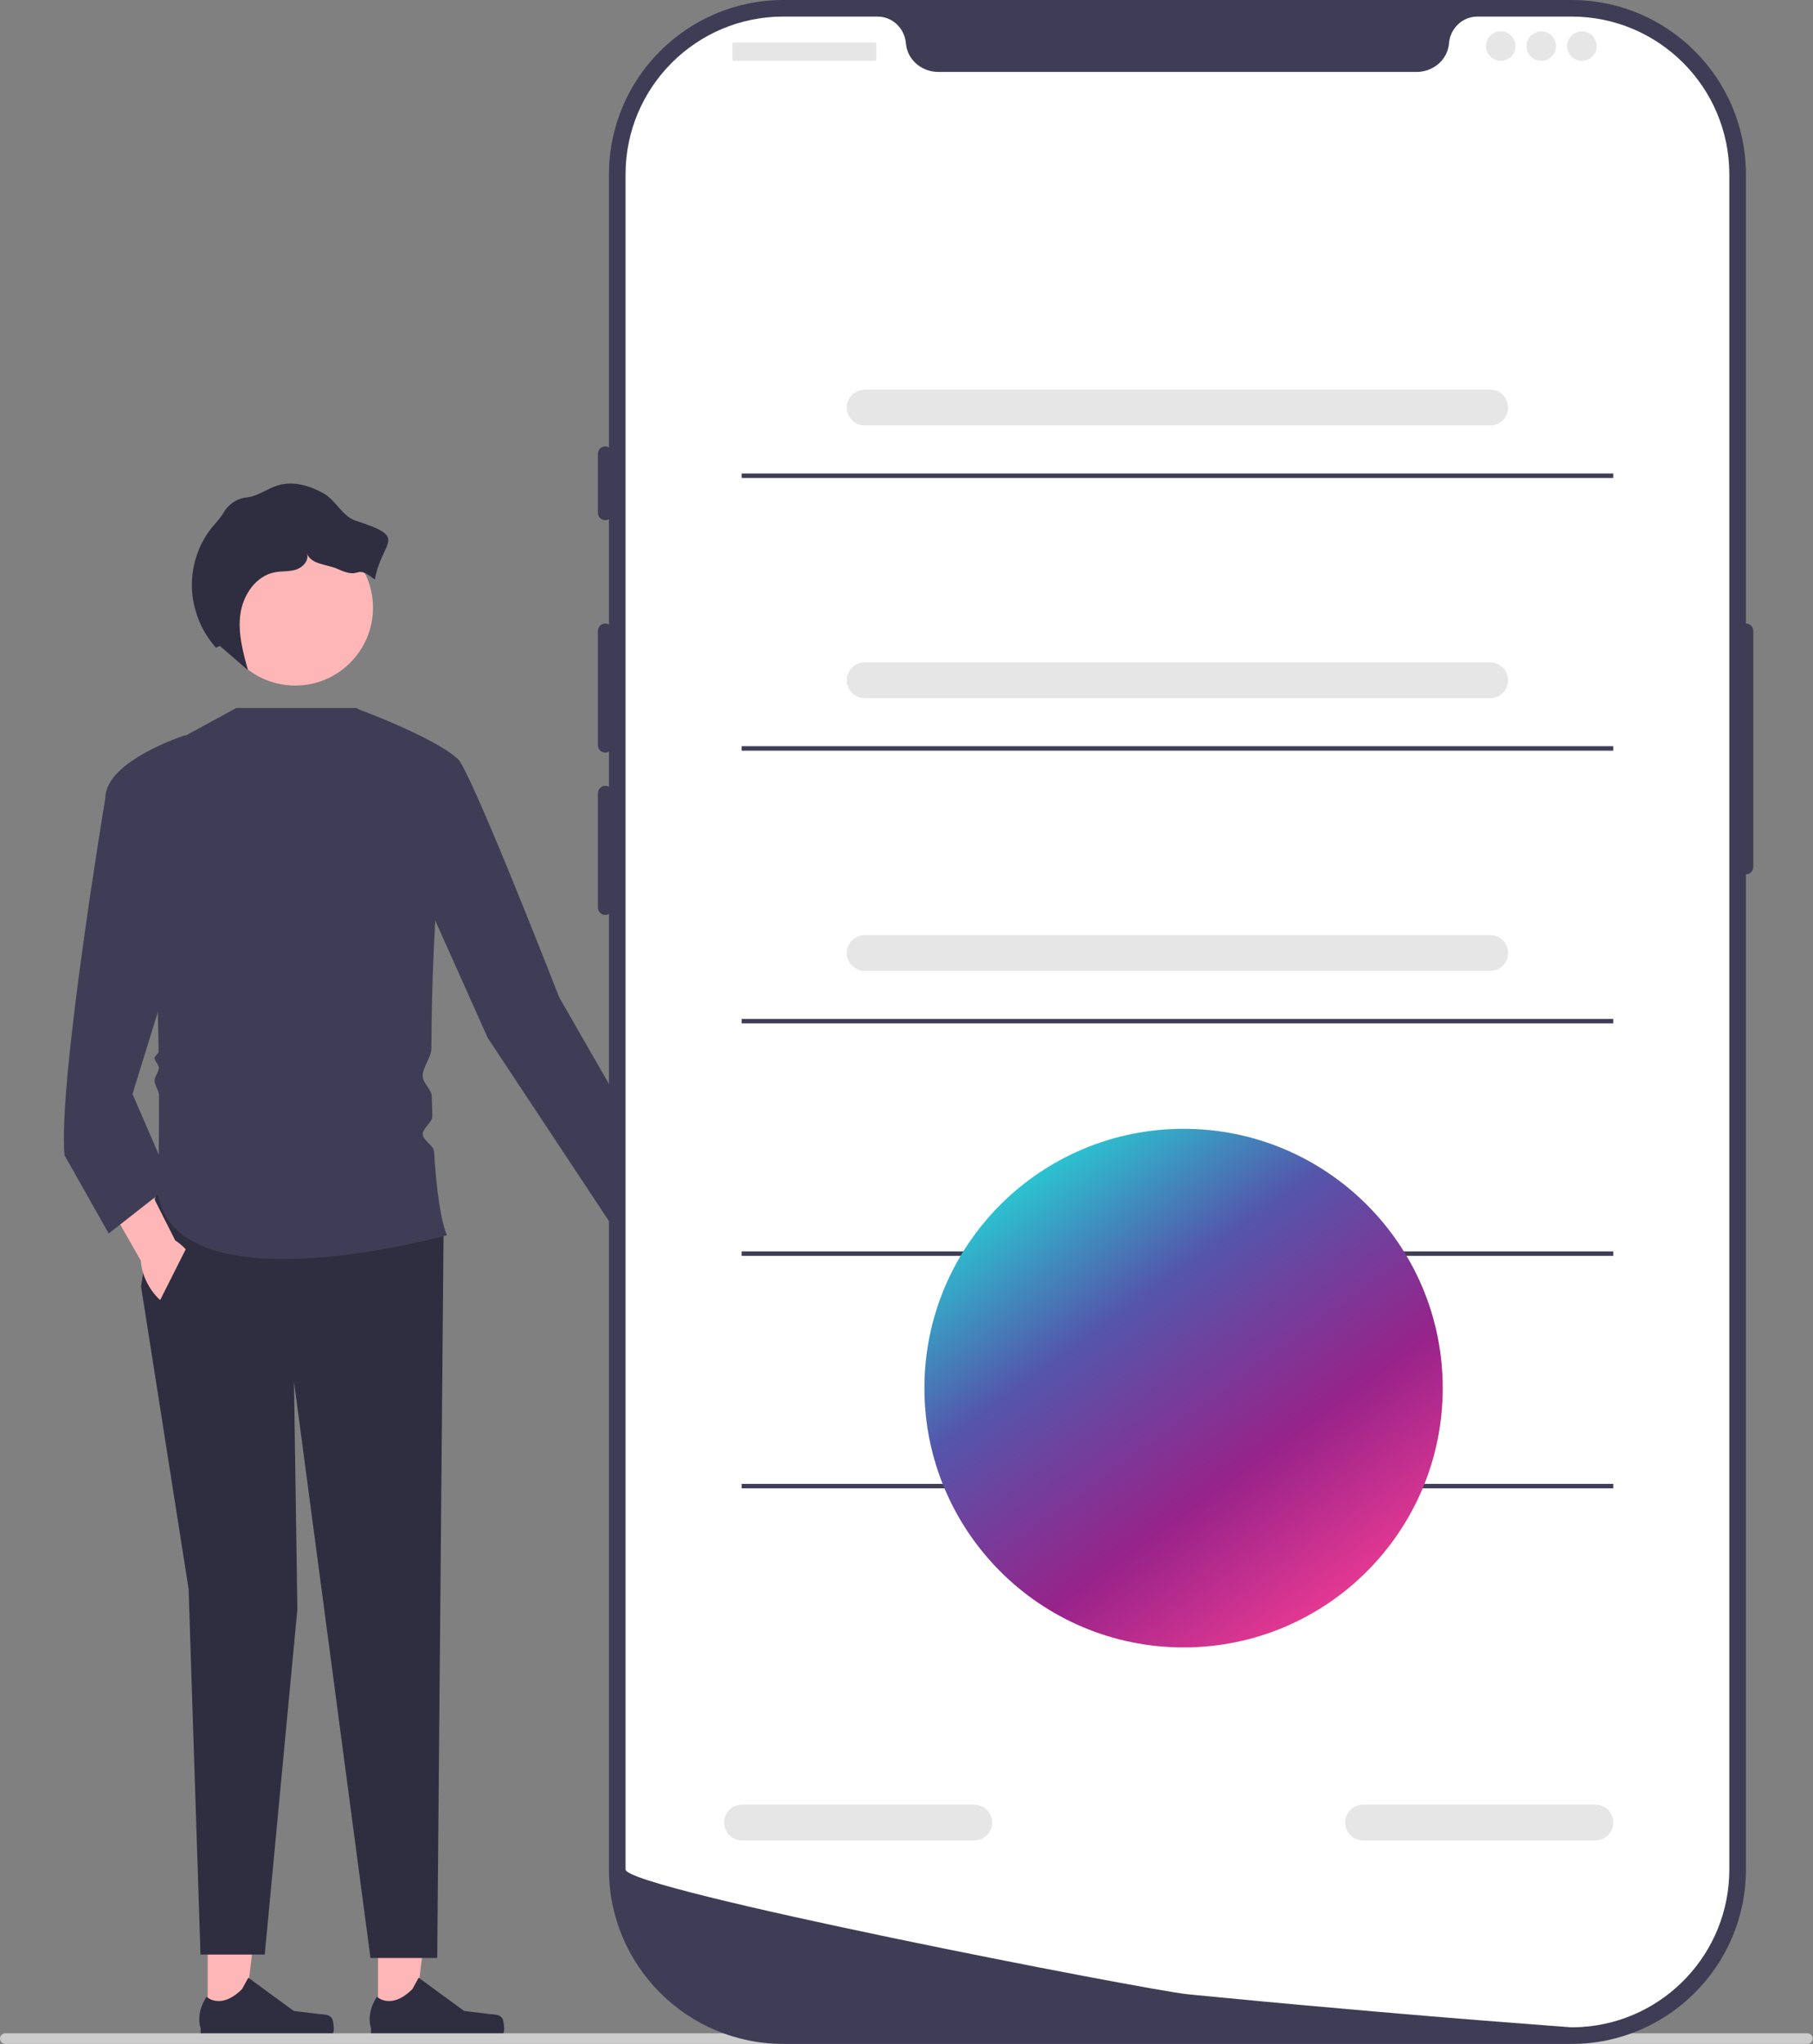 <svg width="142" height="160" viewBox="0 0 142 160" fill="none" xmlns="http://www.w3.org/2000/svg">
<rect x="0" y="0" width="142" height="160" fill="#808080" stroke="none"/>
<g clip-path="url(#clip0_2049_4491)">
<path d="M54.432 97.991C55.239 99.553 55.088 101.235 54.094 101.749C53.1 102.262 51.64 101.412 50.833 99.85C50.48 99.167 50.311 98.46 50.315 97.838L46.98 91.177L50.139 89.679L53.092 96.404C53.601 96.76 54.079 97.307 54.432 97.991Z" fill="#FFB6B6"/>
<path d="M29.61 158.09L32.454 158.09L33.807 147.12L29.609 147.12L29.61 158.09Z" fill="#FFB6B6"/>
<path d="M39.354 158.025C39.443 158.174 39.489 158.656 39.489 158.829C39.489 159.362 39.057 159.794 38.524 159.794H29.716C29.353 159.794 29.058 159.5 29.058 159.136V158.769C29.058 158.769 28.622 157.667 29.519 156.309C29.519 156.309 30.634 157.372 32.3 155.706L32.791 154.816L36.347 157.417L38.319 157.66C38.75 157.713 39.132 157.652 39.354 158.025Z" fill="#2F2E41"/>
<path d="M16.267 158.09L19.111 158.09L20.464 147.12L16.267 147.12L16.267 158.09Z" fill="#FFB6B6"/>
<path d="M26.011 158.025C26.1 158.174 26.146 158.656 26.146 158.829C26.146 159.362 25.714 159.794 25.181 159.794H16.374C16.01 159.794 15.715 159.5 15.715 159.136V158.769C15.715 158.769 15.28 157.667 16.177 156.309C16.177 156.309 17.291 157.372 18.957 155.706L19.449 154.816L23.005 157.417L24.976 157.66C25.407 157.713 25.789 157.652 26.011 158.025Z" fill="#2F2E41"/>
<path d="M12.242 93.365L11.044 100.687L14.771 124.383L15.703 153.004H20.736L23.291 125.98L23.025 108.142L29.016 153.271H34.245L34.74 96.693L12.242 93.365Z" fill="#2F2E41"/>
<path d="M18.498 55.425H27.919L36.07 60.218C34.802 59.895 33.822 71.665 33.788 82.064C33.786 82.755 33.101 83.55 33.108 84.225C33.113 84.806 33.809 85.271 33.821 85.835C33.832 86.362 33.846 86.881 33.864 87.389C33.878 87.81 33.089 88.369 33.108 88.774C33.132 89.293 33.964 89.652 33.995 90.14C34.185 93.138 34.512 95.513 35.005 96.694C35.005 96.694 13.972 102.551 12.374 93.499C12.374 93.499 12.466 90.245 12.453 85.752C12.452 85.353 12.112 84.991 12.109 84.575C12.107 84.265 12.442 83.903 12.439 83.585C12.436 83.323 12.113 83.092 12.109 82.825C12.107 82.666 12.425 82.472 12.423 82.312C12.295 73.768 11.721 63 9.712 60.218L18.498 55.425Z" fill="#3F3D56"/>
<path d="M27.817 55.425C27.817 55.425 33.922 57.644 35.859 59.411C36.889 60.35 43.792 78.056 43.792 78.056L53.381 94.755L48.397 96.648L38.201 81.251L33.675 71.134L27.817 55.425Z" fill="#3F3D56"/>
<path d="M15.155 98.623C16.045 100.139 15.985 101.827 15.021 102.393C14.056 102.96 12.552 102.191 11.662 100.675C11.272 100.012 11.065 99.315 11.035 98.694L7.343 92.224L10.416 90.556L13.729 97.111C14.258 97.439 14.765 97.96 15.155 98.623Z" fill="#FFB6B6"/>
<path d="M17.167 63.679L14.505 57.555C14.505 57.555 8.248 59.552 8.248 62.481C8.248 62.481 4.521 84.845 5.053 90.437L8.514 96.56L13.44 92.7L10.378 85.644L17.167 63.679Z" fill="#3F3D56"/>
<path d="M11.691 103.463L14.832 97.226L18.498 102.285L15.199 105.48L11.691 103.463Z" fill="#2F2E41"/>
<path d="M23.121 53.666C26.486 53.666 29.214 50.938 29.214 47.573C29.214 44.208 26.486 41.48 23.121 41.48C19.755 41.48 17.027 44.208 17.027 47.573C17.027 50.938 19.755 53.666 23.121 53.666Z" fill="#FFB6B6"/>
<path d="M27.872 40.766C26.813 40.427 26.312 39.167 25.344 38.621C24.272 38.018 22.991 37.641 21.81 37.982C21.085 38.192 20.454 38.655 19.728 38.863C19.602 38.9 19.468 38.925 19.333 38.938C18.553 39.012 17.883 39.48 17.493 40.159L17.483 40.177C17.254 40.568 16.929 40.893 16.64 41.242C15.587 42.519 15.017 44.178 15.028 45.833C15.041 47.612 15.726 49.379 16.915 50.702L17.219 50.562C17.953 51.196 18.688 51.83 19.422 52.465C19.023 51.022 18.619 49.53 18.831 48.049C19.042 46.567 20.038 45.089 21.507 44.803C22.063 44.695 22.649 44.761 23.188 44.589C23.728 44.417 24.225 43.862 24.04 43.327C24.373 44.21 25.619 44.158 26.477 44.553C28.396 45.437 27.693 44.071 29.359 45.371C29.922 42.252 32.077 42.113 27.872 40.766Z" fill="#2F2E41"/>
<path d="M0 159.583C0 159.814 0.185 160 0.416 160H141.558C141.789 160 141.974 159.814 141.974 159.583C141.974 159.352 141.789 159.167 141.558 159.167H0.416C0.185 159.167 0 159.352 0 159.583Z" fill="#CCCCCC"/>
<path d="M123.093 160H61.349C53.82 160 47.695 153.875 47.695 146.346V13.654C47.695 6.125 53.82 0 61.349 0H123.093C130.622 0 136.747 6.125 136.747 13.654V146.346C136.747 153.875 130.622 160 123.093 160Z" fill="#3F3D56"/>
<path d="M136.748 48.809C136.429 48.809 136.17 49.068 136.17 49.386V67.87C136.17 68.189 136.429 68.448 136.748 68.448C137.066 68.448 137.325 68.189 137.325 67.87V49.386C137.325 49.068 137.066 48.809 136.748 48.809Z" fill="#3F3D56"/>
<path d="M135.447 13.654V146.344C135.447 152.897 130.347 158.257 123.898 158.673H123.895C123.8 158.679 123.704 158.684 123.606 158.687C123.436 158.696 123.265 158.699 123.092 158.699C123.092 158.699 122.457 158.653 121.296 158.566C120.123 158.479 118.416 158.349 116.288 158.179C115.649 158.13 114.976 158.075 114.266 158.017C112.851 157.902 111.297 157.775 109.631 157.63C108.966 157.575 108.279 157.515 107.577 157.454C103.99 157.145 99.973 156.784 95.736 156.374C95.02 156.308 94.298 156.238 93.57 156.166C93.379 156.146 93.186 156.129 92.992 156.108C89.971 155.811 48.995 147.892 48.995 146.344V13.654C48.995 6.829 54.526 1.298 61.35 1.298H68.727C69.905 1.298 70.852 2.217 70.953 3.392C70.962 3.47 70.971 3.548 70.985 3.626C71.199 4.807 72.282 5.63 73.483 5.63H110.959C112.161 5.63 113.244 4.807 113.457 3.626C113.472 3.548 113.48 3.47 113.489 3.392C113.59 2.217 114.537 1.298 115.716 1.298H123.092C129.917 1.298 135.447 6.829 135.447 13.654Z" fill="white"/>
<path d="M47.407 34.946C47.088 34.946 46.829 35.205 46.829 35.523V40.144C46.829 40.463 47.088 40.722 47.407 40.722C47.725 40.722 47.984 40.463 47.984 40.144V35.523C47.984 35.205 47.725 34.946 47.407 34.946Z" fill="#3F3D56"/>
<path d="M47.407 48.809C47.088 48.809 46.829 49.068 46.829 49.386V58.339C46.829 58.658 47.088 58.917 47.407 58.917C47.725 58.917 47.984 58.658 47.984 58.339V49.386C47.984 49.068 47.725 48.809 47.407 48.809Z" fill="#3F3D56"/>
<path d="M47.407 61.516C47.088 61.516 46.829 61.775 46.829 62.094V71.047C46.829 71.365 47.088 71.624 47.407 71.624C47.725 71.624 47.984 71.365 47.984 71.047V62.094C47.984 61.775 47.725 61.516 47.407 61.516Z" fill="#3F3D56"/>
<path d="M68.526 3.321H57.48C57.42 3.321 57.371 3.37 57.371 3.43V4.657C57.371 4.717 57.42 4.765 57.48 4.765H68.526C68.586 4.765 68.635 4.717 68.635 4.657V3.43C68.635 3.37 68.586 3.321 68.526 3.321Z" fill="#E6E6E6"/>
<path d="M117.541 4.766C118.179 4.766 118.696 4.248 118.696 3.61C118.696 2.972 118.179 2.455 117.541 2.455C116.903 2.455 116.386 2.972 116.386 3.61C116.386 4.248 116.903 4.766 117.541 4.766Z" fill="#E6E6E6"/>
<path d="M120.719 4.766C121.357 4.766 121.874 4.248 121.874 3.61C121.874 2.972 121.357 2.455 120.719 2.455C120.081 2.455 119.563 2.972 119.563 3.61C119.563 4.248 120.081 4.766 120.719 4.766Z" fill="#E6E6E6"/>
<path d="M123.895 4.766C124.533 4.766 125.051 4.248 125.051 3.61C125.051 2.972 124.533 2.455 123.895 2.455C123.257 2.455 122.74 2.972 122.74 3.61C122.74 4.248 123.257 4.766 123.895 4.766Z" fill="#E6E6E6"/>
<path d="M116.72 33.303H67.723C66.951 33.303 66.323 32.675 66.323 31.903C66.323 31.131 66.951 30.503 67.723 30.503H116.72C117.491 30.503 118.119 31.131 118.119 31.903C118.119 32.675 117.491 33.303 116.72 33.303Z" fill="#E6E6E6"/>
<path d="M124.958 144.07H106.759C105.987 144.07 105.359 143.442 105.359 142.67C105.359 141.899 105.987 141.271 106.759 141.271H124.958C125.73 141.271 126.358 141.899 126.358 142.67C126.358 143.442 125.73 144.07 124.958 144.07Z" fill="#E6E6E6"/>
<path d="M76.311 144.07H58.113C57.341 144.07 56.713 143.442 56.713 142.67C56.713 141.899 57.341 141.271 58.113 141.271H76.311C77.083 141.271 77.711 141.899 77.711 142.67C77.711 143.442 77.083 144.07 76.311 144.07Z" fill="#E6E6E6"/>
<path d="M126.358 37.065H58.085V37.415H126.358V37.065Z" fill="#3F3D56"/>
<path d="M116.72 54.652H67.723C66.951 54.652 66.323 54.024 66.323 53.252C66.323 52.48 66.951 51.852 67.723 51.852H116.72C117.491 51.852 118.119 52.48 118.119 53.252C118.119 54.024 117.491 54.652 116.72 54.652Z" fill="#E6E6E6"/>
<path d="M126.358 58.413H58.085V58.763H126.358V58.413Z" fill="#3F3D56"/>
<path d="M116.72 76H67.723C66.951 76 66.323 75.372 66.323 74.6C66.323 73.828 66.951 73.2 67.723 73.2H116.72C117.491 73.2 118.119 73.828 118.119 74.6C118.119 75.372 117.491 76 116.72 76Z" fill="#E6E6E6"/>
<path d="M126.358 79.762H58.085V80.112H126.358V79.762Z" fill="#3F3D56"/>
<path d="M126.358 97.96H58.085V98.31H126.358V97.96Z" fill="#3F3D56"/>
<path d="M126.358 116.159H58.085V116.509H126.358V116.159Z" fill="#3F3D56"/>
<path d="M92.702 128.961C103.912 128.961 113 119.873 113 108.662C113 97.452 103.912 88.364 92.702 88.364C81.491 88.364 72.403 97.452 72.403 108.662C72.403 119.873 81.491 128.961 92.702 128.961Z" fill="url(#paint0_linear_2049_4491)"/>
</g>
<defs>
<linearGradient id="paint0_linear_2049_4491" x1="81.5" y1="88" x2="109" y2="126" gradientUnits="userSpaceOnUse">
<stop stop-color="#22DCD9"/>
<stop offset="0.333" stop-color="#5456AB"/>
<stop offset="0.667" stop-color="#97238A"/>
<stop offset="1" stop-color="#F73E94"/>
</linearGradient>
<clipPath id="clip0_2049_4491">
<rect width="141.974" height="160" fill="white"/>
</clipPath>
</defs>
</svg>
